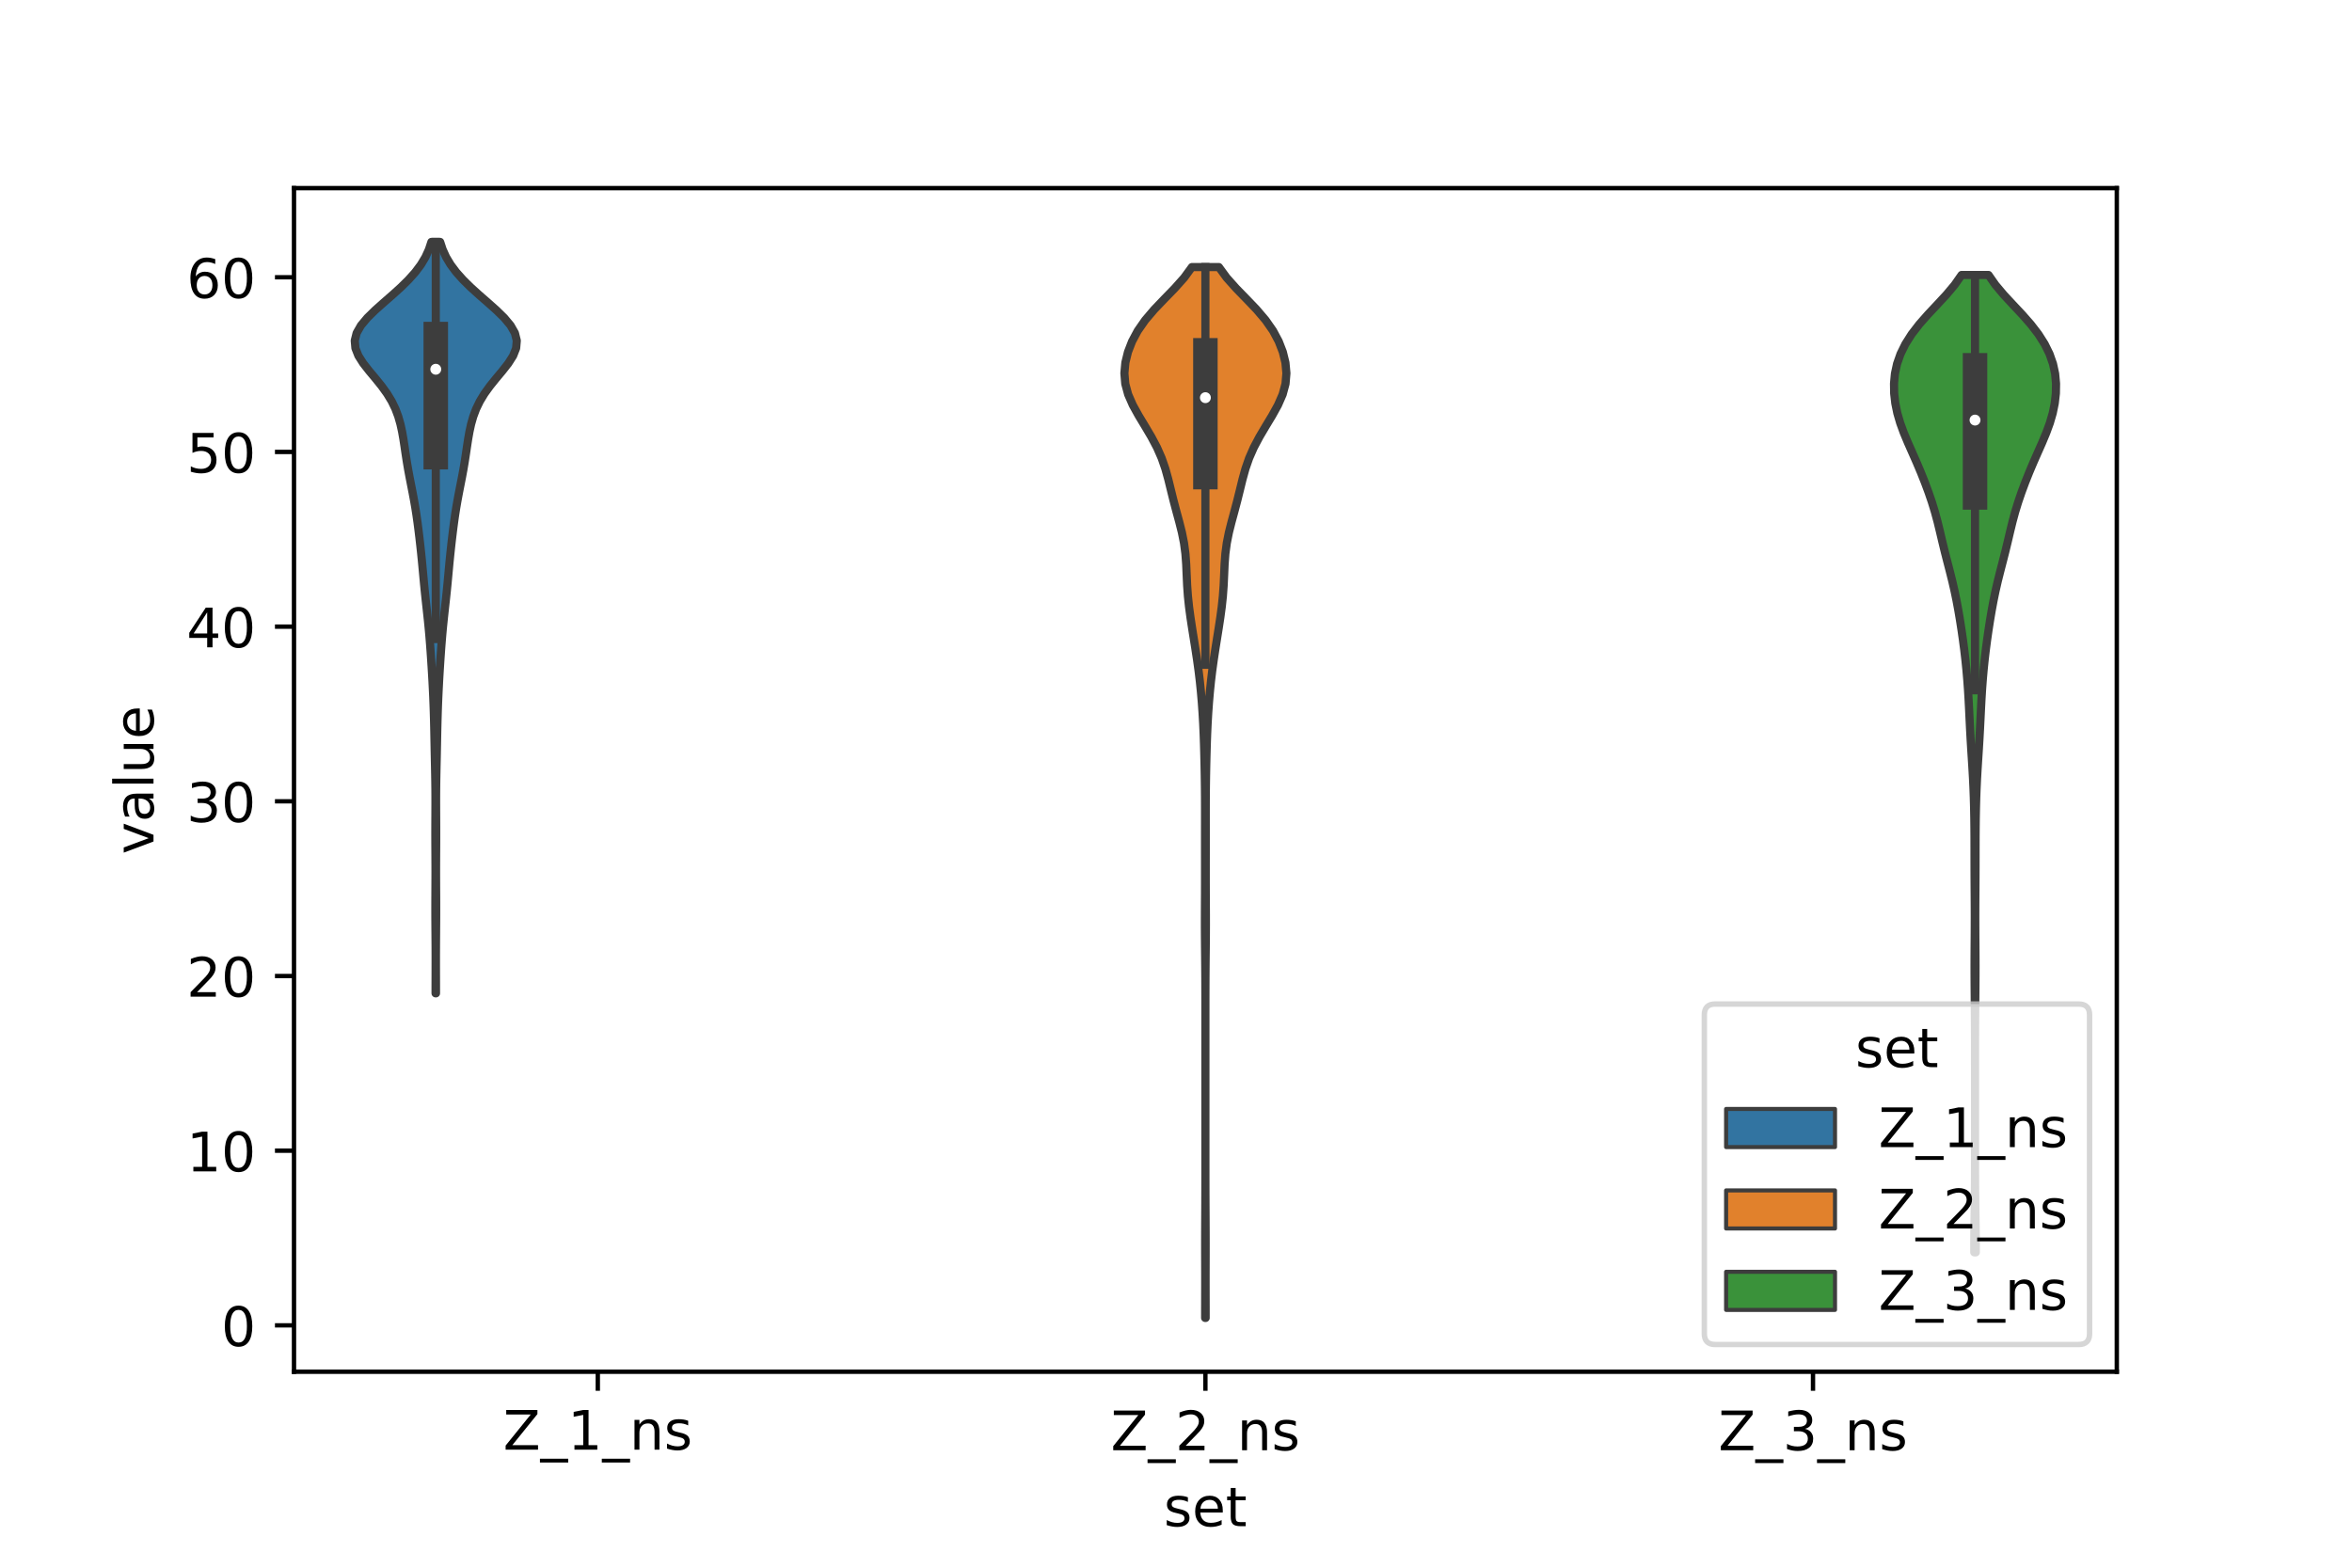 <?xml version="1.0" encoding="utf-8" standalone="no"?>
<!DOCTYPE svg PUBLIC "-//W3C//DTD SVG 1.1//EN"
  "http://www.w3.org/Graphics/SVG/1.1/DTD/svg11.dtd">
<!-- Created with matplotlib (https://matplotlib.org/) -->
<svg height="288pt" version="1.1" viewBox="0 0 432 288" width="432pt" xmlns="http://www.w3.org/2000/svg" xmlns:xlink="http://www.w3.org/1999/xlink">
 <defs>
  <style type="text/css">*{stroke-linecap:butt;stroke-linejoin:round;}</style>
 </defs>
 <g id="figure_1">
  <g id="patch_1">
   <path d="M 0 288 
L 432 288 
L 432 0 
L 0 0 
z
" style="fill:#ffffff;"/>
  </g>
  <g id="axes_1">
   <g id="patch_2">
    <path d="M 54 252 
L 388.8 252 
L 388.8 34.56 
L 54 34.56 
z
" style="fill:#ffffff;"/>
   </g>
   <g id="PolyCollection_1">
    <defs>
     <path d="M 80.079 -105.518 
L 80.001 -105.518 
L 80.002 -106.913 
L 80.006 -108.307 
L 80.01 -109.701 
L 80.012 -111.096 
L 80.012 -112.49 
L 80.007 -113.884 
L 79.999 -115.279 
L 79.988 -116.673 
L 79.977 -118.067 
L 79.968 -119.462 
L 79.965 -120.856 
L 79.967 -122.25 
L 79.973 -123.645 
L 79.981 -125.039 
L 79.987 -126.433 
L 79.99 -127.828 
L 79.987 -129.222 
L 79.981 -130.616 
L 79.972 -132.011 
L 79.965 -133.405 
L 79.962 -134.799 
L 79.964 -136.194 
L 79.97 -137.588 
L 79.977 -138.982 
L 79.982 -140.376 
L 79.981 -141.771 
L 79.971 -143.165 
L 79.953 -144.559 
L 79.928 -145.954 
L 79.899 -147.348 
L 79.868 -148.742 
L 79.839 -150.137 
L 79.812 -151.531 
L 79.785 -152.925 
L 79.756 -154.32 
L 79.722 -155.714 
L 79.682 -157.108 
L 79.634 -158.503 
L 79.578 -159.897 
L 79.513 -161.291 
L 79.442 -162.686 
L 79.363 -164.08 
L 79.278 -165.474 
L 79.189 -166.869 
L 79.094 -168.263 
L 78.991 -169.657 
L 78.879 -171.052 
L 78.755 -172.446 
L 78.617 -173.84 
L 78.469 -175.235 
L 78.316 -176.629 
L 78.163 -178.023 
L 78.017 -179.418 
L 77.88 -180.812 
L 77.751 -182.206 
L 77.623 -183.6 
L 77.491 -184.995 
L 77.35 -186.389 
L 77.2 -187.783 
L 77.041 -189.178 
L 76.873 -190.572 
L 76.693 -191.966 
L 76.496 -193.361 
L 76.278 -194.755 
L 76.036 -196.149 
L 75.774 -197.544 
L 75.501 -198.938 
L 75.228 -200.332 
L 74.969 -201.727 
L 74.732 -203.121 
L 74.516 -204.515 
L 74.311 -205.91 
L 74.099 -207.304 
L 73.854 -208.698 
L 73.549 -210.093 
L 73.151 -211.487 
L 72.628 -212.881 
L 71.952 -214.276 
L 71.107 -215.67 
L 70.102 -217.064 
L 68.978 -218.459 
L 67.812 -219.853 
L 66.719 -221.247 
L 65.832 -222.642 
L 65.281 -224.036 
L 65.16 -225.43 
L 65.51 -226.824 
L 66.306 -228.219 
L 67.471 -229.613 
L 68.894 -231.007 
L 70.458 -232.402 
L 72.055 -233.796 
L 73.597 -235.19 
L 75.015 -236.585 
L 76.262 -237.979 
L 77.308 -239.373 
L 78.144 -240.768 
L 78.779 -242.162 
L 79.237 -243.556 
L 80.843 -243.556 
L 80.843 -243.556 
L 81.301 -242.162 
L 81.936 -240.768 
L 82.772 -239.373 
L 83.818 -237.979 
L 85.065 -236.585 
L 86.483 -235.19 
L 88.025 -233.796 
L 89.622 -232.402 
L 91.186 -231.007 
L 92.609 -229.613 
L 93.774 -228.219 
L 94.57 -226.824 
L 94.92 -225.43 
L 94.799 -224.036 
L 94.248 -222.642 
L 93.361 -221.247 
L 92.268 -219.853 
L 91.102 -218.459 
L 89.978 -217.064 
L 88.973 -215.67 
L 88.128 -214.276 
L 87.452 -212.881 
L 86.929 -211.487 
L 86.531 -210.093 
L 86.226 -208.698 
L 85.981 -207.304 
L 85.769 -205.91 
L 85.564 -204.515 
L 85.348 -203.121 
L 85.111 -201.727 
L 84.852 -200.332 
L 84.579 -198.938 
L 84.306 -197.544 
L 84.044 -196.149 
L 83.802 -194.755 
L 83.584 -193.361 
L 83.387 -191.966 
L 83.207 -190.572 
L 83.039 -189.178 
L 82.88 -187.783 
L 82.73 -186.389 
L 82.589 -184.995 
L 82.457 -183.6 
L 82.329 -182.206 
L 82.2 -180.812 
L 82.063 -179.418 
L 81.917 -178.023 
L 81.764 -176.629 
L 81.611 -175.235 
L 81.463 -173.84 
L 81.325 -172.446 
L 81.201 -171.052 
L 81.089 -169.657 
L 80.986 -168.263 
L 80.891 -166.869 
L 80.802 -165.474 
L 80.717 -164.08 
L 80.638 -162.686 
L 80.567 -161.291 
L 80.502 -159.897 
L 80.446 -158.503 
L 80.398 -157.108 
L 80.358 -155.714 
L 80.324 -154.32 
L 80.295 -152.925 
L 80.268 -151.531 
L 80.241 -150.137 
L 80.212 -148.742 
L 80.181 -147.348 
L 80.152 -145.954 
L 80.127 -144.559 
L 80.109 -143.165 
L 80.099 -141.771 
L 80.098 -140.376 
L 80.103 -138.982 
L 80.11 -137.588 
L 80.116 -136.194 
L 80.118 -134.799 
L 80.115 -133.405 
L 80.108 -132.011 
L 80.099 -130.616 
L 80.093 -129.222 
L 80.09 -127.828 
L 80.093 -126.433 
L 80.099 -125.039 
L 80.107 -123.645 
L 80.113 -122.25 
L 80.115 -120.856 
L 80.112 -119.462 
L 80.103 -118.067 
L 80.092 -116.673 
L 80.081 -115.279 
L 80.073 -113.884 
L 80.068 -112.49 
L 80.068 -111.096 
L 80.07 -109.701 
L 80.074 -108.307 
L 80.078 -106.913 
L 80.079 -105.518 
z
" id="mab86540eb4" style="stroke:#3d3d3d;stroke-width:1.5;"/>
    </defs>
    <g clip-path="url(#p9c97e04cf7)">
     <use style="fill:#3274a1;stroke:#3d3d3d;stroke-width:1.5;" x="0" xlink:href="#mab86540eb4" y="288"/>
    </g>
   </g>
   <g id="PolyCollection_2">
    <defs>
     <path d="M 221.446 -45.884 
L 221.354 -45.884 
L 221.356 -47.834 
L 221.361 -49.784 
L 221.365 -51.734 
L 221.366 -53.684 
L 221.361 -55.634 
L 221.356 -57.584 
L 221.354 -59.534 
L 221.358 -61.484 
L 221.367 -63.434 
L 221.378 -65.384 
L 221.387 -67.334 
L 221.394 -69.284 
L 221.397 -71.234 
L 221.399 -73.184 
L 221.4 -75.134 
L 221.4 -77.084 
L 221.4 -79.034 
L 221.4 -80.984 
L 221.4 -82.934 
L 221.4 -84.884 
L 221.4 -86.835 
L 221.4 -88.785 
L 221.4 -90.735 
L 221.4 -92.685 
L 221.4 -94.635 
L 221.4 -96.585 
L 221.4 -98.535 
L 221.4 -100.485 
L 221.399 -102.435 
L 221.398 -104.385 
L 221.394 -106.335 
L 221.387 -108.285 
L 221.374 -110.235 
L 221.355 -112.185 
L 221.334 -114.135 
L 221.317 -116.085 
L 221.308 -118.035 
L 221.311 -119.985 
L 221.32 -121.935 
L 221.33 -123.885 
L 221.336 -125.835 
L 221.336 -127.785 
L 221.335 -129.735 
L 221.333 -131.685 
L 221.333 -133.636 
L 221.334 -135.586 
L 221.335 -137.536 
L 221.335 -139.486 
L 221.329 -141.436 
L 221.312 -143.386 
L 221.285 -145.336 
L 221.248 -147.286 
L 221.202 -149.236 
L 221.148 -151.186 
L 221.08 -153.136 
L 220.993 -155.086 
L 220.88 -157.036 
L 220.741 -158.986 
L 220.574 -160.936 
L 220.375 -162.886 
L 220.14 -164.836 
L 219.87 -166.786 
L 219.574 -168.736 
L 219.264 -170.686 
L 218.953 -172.636 
L 218.657 -174.586 
L 218.395 -176.536 
L 218.189 -178.486 
L 218.049 -180.437 
L 217.959 -182.387 
L 217.875 -184.337 
L 217.73 -186.287 
L 217.471 -188.237 
L 217.082 -190.187 
L 216.592 -192.137 
L 216.061 -194.087 
L 215.545 -196.037 
L 215.062 -197.987 
L 214.584 -199.937 
L 214.044 -201.887 
L 213.368 -203.837 
L 212.51 -205.787 
L 211.477 -207.737 
L 210.324 -209.687 
L 209.147 -211.637 
L 208.067 -213.587 
L 207.213 -215.537 
L 206.684 -217.487 
L 206.52 -219.437 
L 206.7 -221.387 
L 207.179 -223.337 
L 207.935 -225.287 
L 208.98 -227.238 
L 210.341 -229.188 
L 212 -231.138 
L 213.864 -233.088 
L 215.762 -235.038 
L 217.501 -236.988 
L 218.927 -238.938 
L 223.873 -238.938 
L 223.873 -238.938 
L 225.299 -236.988 
L 227.038 -235.038 
L 228.936 -233.088 
L 230.8 -231.138 
L 232.459 -229.188 
L 233.82 -227.238 
L 234.865 -225.287 
L 235.621 -223.337 
L 236.1 -221.387 
L 236.28 -219.437 
L 236.116 -217.487 
L 235.587 -215.537 
L 234.733 -213.587 
L 233.653 -211.637 
L 232.476 -209.687 
L 231.323 -207.737 
L 230.29 -205.787 
L 229.432 -203.837 
L 228.756 -201.887 
L 228.216 -199.937 
L 227.738 -197.987 
L 227.255 -196.037 
L 226.739 -194.087 
L 226.208 -192.137 
L 225.718 -190.187 
L 225.329 -188.237 
L 225.07 -186.287 
L 224.925 -184.337 
L 224.841 -182.387 
L 224.751 -180.437 
L 224.611 -178.486 
L 224.405 -176.536 
L 224.143 -174.586 
L 223.847 -172.636 
L 223.536 -170.686 
L 223.226 -168.736 
L 222.93 -166.786 
L 222.66 -164.836 
L 222.425 -162.886 
L 222.226 -160.936 
L 222.059 -158.986 
L 221.92 -157.036 
L 221.807 -155.086 
L 221.72 -153.136 
L 221.652 -151.186 
L 221.598 -149.236 
L 221.552 -147.286 
L 221.515 -145.336 
L 221.488 -143.386 
L 221.471 -141.436 
L 221.465 -139.486 
L 221.465 -137.536 
L 221.466 -135.586 
L 221.467 -133.636 
L 221.467 -131.685 
L 221.465 -129.735 
L 221.464 -127.785 
L 221.464 -125.835 
L 221.47 -123.885 
L 221.48 -121.935 
L 221.489 -119.985 
L 221.492 -118.035 
L 221.483 -116.085 
L 221.466 -114.135 
L 221.445 -112.185 
L 221.426 -110.235 
L 221.413 -108.285 
L 221.406 -106.335 
L 221.402 -104.385 
L 221.401 -102.435 
L 221.4 -100.485 
L 221.4 -98.535 
L 221.4 -96.585 
L 221.4 -94.635 
L 221.4 -92.685 
L 221.4 -90.735 
L 221.4 -88.785 
L 221.4 -86.835 
L 221.4 -84.884 
L 221.4 -82.934 
L 221.4 -80.984 
L 221.4 -79.034 
L 221.4 -77.084 
L 221.4 -75.134 
L 221.401 -73.184 
L 221.403 -71.234 
L 221.406 -69.284 
L 221.413 -67.334 
L 221.422 -65.384 
L 221.433 -63.434 
L 221.442 -61.484 
L 221.446 -59.534 
L 221.444 -57.584 
L 221.439 -55.634 
L 221.434 -53.684 
L 221.435 -51.734 
L 221.439 -49.784 
L 221.444 -47.834 
L 221.446 -45.884 
z
" id="mdce4018c87" style="stroke:#3d3d3d;stroke-width:1.5;"/>
    </defs>
    <g clip-path="url(#p9c97e04cf7)">
     <use style="fill:#e1812c;stroke:#3d3d3d;stroke-width:1.5;" x="0" xlink:href="#mdce4018c87" y="288"/>
    </g>
   </g>
   <g id="PolyCollection_3">
    <defs>
     <path d="M 362.896 -57.928 
L 362.624 -57.928 
L 362.621 -59.742 
L 362.633 -61.555 
L 362.658 -63.369 
L 362.687 -65.183 
L 362.713 -66.997 
L 362.734 -68.81 
L 362.747 -70.624 
L 362.754 -72.438 
L 362.758 -74.251 
L 362.759 -76.065 
L 362.76 -77.879 
L 362.76 -79.693 
L 362.76 -81.506 
L 362.76 -83.32 
L 362.76 -85.134 
L 362.76 -86.947 
L 362.76 -88.761 
L 362.76 -90.575 
L 362.76 -92.389 
L 362.759 -94.202 
L 362.757 -96.016 
L 362.753 -97.83 
L 362.745 -99.643 
L 362.734 -101.457 
L 362.719 -103.271 
L 362.703 -105.085 
L 362.687 -106.898 
L 362.676 -108.712 
L 362.672 -110.526 
L 362.677 -112.339 
L 362.688 -114.153 
L 362.701 -115.967 
L 362.71 -117.781 
L 362.714 -119.594 
L 362.71 -121.408 
L 362.7 -123.222 
L 362.688 -125.035 
L 362.677 -126.849 
L 362.67 -128.663 
L 362.667 -130.477 
L 362.665 -132.29 
L 362.661 -134.104 
L 362.649 -135.918 
L 362.627 -137.731 
L 362.592 -139.545 
L 362.542 -141.359 
L 362.475 -143.173 
L 362.39 -144.986 
L 362.287 -146.8 
L 362.173 -148.614 
L 362.057 -150.427 
L 361.948 -152.241 
L 361.85 -154.055 
L 361.76 -155.868 
L 361.673 -157.682 
L 361.579 -159.496 
L 361.47 -161.31 
L 361.338 -163.123 
L 361.181 -164.937 
L 360.997 -166.751 
L 360.786 -168.564 
L 360.55 -170.378 
L 360.291 -172.192 
L 360.009 -174.006 
L 359.704 -175.819 
L 359.368 -177.633 
L 358.993 -179.447 
L 358.576 -181.26 
L 358.121 -183.074 
L 357.651 -184.888 
L 357.188 -186.702 
L 356.748 -188.515 
L 356.321 -190.329 
L 355.879 -192.143 
L 355.388 -193.956 
L 354.832 -195.77 
L 354.211 -197.584 
L 353.535 -199.398 
L 352.813 -201.211 
L 352.046 -203.025 
L 351.246 -204.839 
L 350.443 -206.652 
L 349.684 -208.466 
L 349.02 -210.28 
L 348.491 -212.094 
L 348.118 -213.907 
L 347.91 -215.721 
L 347.88 -217.535 
L 348.048 -219.348 
L 348.44 -221.162 
L 349.076 -222.976 
L 349.968 -224.79 
L 351.118 -226.603 
L 352.514 -228.417 
L 354.109 -230.231 
L 355.812 -232.044 
L 357.494 -233.858 
L 359.021 -235.672 
L 360.287 -237.486 
L 365.233 -237.486 
L 365.233 -237.486 
L 366.499 -235.672 
L 368.026 -233.858 
L 369.708 -232.044 
L 371.411 -230.231 
L 373.006 -228.417 
L 374.402 -226.603 
L 375.552 -224.79 
L 376.444 -222.976 
L 377.08 -221.162 
L 377.472 -219.348 
L 377.64 -217.535 
L 377.61 -215.721 
L 377.402 -213.907 
L 377.029 -212.094 
L 376.5 -210.28 
L 375.836 -208.466 
L 375.077 -206.652 
L 374.274 -204.839 
L 373.474 -203.025 
L 372.707 -201.211 
L 371.985 -199.398 
L 371.309 -197.584 
L 370.688 -195.77 
L 370.132 -193.956 
L 369.641 -192.143 
L 369.199 -190.329 
L 368.772 -188.515 
L 368.332 -186.702 
L 367.869 -184.888 
L 367.399 -183.074 
L 366.944 -181.26 
L 366.527 -179.447 
L 366.152 -177.633 
L 365.816 -175.819 
L 365.511 -174.006 
L 365.229 -172.192 
L 364.97 -170.378 
L 364.734 -168.564 
L 364.523 -166.751 
L 364.339 -164.937 
L 364.182 -163.123 
L 364.05 -161.31 
L 363.941 -159.496 
L 363.847 -157.682 
L 363.76 -155.868 
L 363.67 -154.055 
L 363.572 -152.241 
L 363.463 -150.427 
L 363.347 -148.614 
L 363.233 -146.8 
L 363.13 -144.986 
L 363.045 -143.173 
L 362.978 -141.359 
L 362.928 -139.545 
L 362.893 -137.731 
L 362.871 -135.918 
L 362.859 -134.104 
L 362.855 -132.29 
L 362.853 -130.477 
L 362.85 -128.663 
L 362.843 -126.849 
L 362.832 -125.035 
L 362.82 -123.222 
L 362.81 -121.408 
L 362.806 -119.594 
L 362.81 -117.781 
L 362.819 -115.967 
L 362.832 -114.153 
L 362.843 -112.339 
L 362.848 -110.526 
L 362.844 -108.712 
L 362.833 -106.898 
L 362.817 -105.085 
L 362.801 -103.271 
L 362.786 -101.457 
L 362.775 -99.643 
L 362.767 -97.83 
L 362.763 -96.016 
L 362.761 -94.202 
L 362.76 -92.389 
L 362.76 -90.575 
L 362.76 -88.761 
L 362.76 -86.947 
L 362.76 -85.134 
L 362.76 -83.32 
L 362.76 -81.506 
L 362.76 -79.693 
L 362.76 -77.879 
L 362.761 -76.065 
L 362.762 -74.251 
L 362.766 -72.438 
L 362.773 -70.624 
L 362.786 -68.81 
L 362.807 -66.997 
L 362.833 -65.183 
L 362.862 -63.369 
L 362.887 -61.555 
L 362.899 -59.742 
L 362.896 -57.928 
z
" id="m16eeacd46e" style="stroke:#3d3d3d;stroke-width:1.5;"/>
    </defs>
    <g clip-path="url(#p9c97e04cf7)">
     <use style="fill:#3a923a;stroke:#3d3d3d;stroke-width:1.5;" x="0" xlink:href="#m16eeacd46e" y="288"/>
    </g>
   </g>
   <g id="patch_3">
    <path clip-path="url(#p9c97e04cf7)" d="M 109.8 243.482 
L 109.8 243.482 
L 109.8 243.482 
L 109.8 243.482 
z
" style="fill:#3274a1;stroke:#3d3d3d;stroke-linejoin:miter;stroke-width:0.75;"/>
   </g>
   <g id="patch_4">
    <path clip-path="url(#p9c97e04cf7)" d="M 109.8 243.482 
L 109.8 243.482 
L 109.8 243.482 
L 109.8 243.482 
z
" style="fill:#e1812c;stroke:#3d3d3d;stroke-linejoin:miter;stroke-width:0.75;"/>
   </g>
   <g id="patch_5">
    <path clip-path="url(#p9c97e04cf7)" d="M 109.8 243.482 
L 109.8 243.482 
L 109.8 243.482 
L 109.8 243.482 
z
" style="fill:#3a923a;stroke:#3d3d3d;stroke-linejoin:miter;stroke-width:0.75;"/>
   </g>
   <g id="matplotlib.axis_1">
    <g id="xtick_1">
     <g id="line2d_1">
      <defs>
       <path d="M 0 0 
L 0 3.5 
" id="mb8f0ba3ca6" style="stroke:#000000;stroke-width:0.8;"/>
      </defs>
      <g>
       <use style="stroke:#000000;stroke-width:0.8;" x="109.8" xlink:href="#mb8f0ba3ca6" y="252"/>
      </g>
     </g>
     <g id="text_1">
      <!-- Z_1_ns -->
      <g transform="translate(92.42 266.32)scale(0.1 -0.1)">
       <defs>
        <path d="M 5.609 72.906 
L 62.891 72.906 
L 62.891 65.375 
L 16.797 8.297 
L 64.016 8.297 
L 64.016 0 
L 4.5 0 
L 4.5 7.516 
L 50.594 64.594 
L 5.609 64.594 
z
" id="DejaVuSans-90"/>
        <path d="M 50.984 -16.609 
L 50.984 -23.578 
L -0.984 -23.578 
L -0.984 -16.609 
z
" id="DejaVuSans-95"/>
        <path d="M 12.406 8.297 
L 28.516 8.297 
L 28.516 63.922 
L 10.984 60.406 
L 10.984 69.391 
L 28.422 72.906 
L 38.281 72.906 
L 38.281 8.297 
L 54.391 8.297 
L 54.391 0 
L 12.406 0 
z
" id="DejaVuSans-49"/>
        <path d="M 54.891 33.016 
L 54.891 0 
L 45.906 0 
L 45.906 32.719 
Q 45.906 40.484 42.875 44.328 
Q 39.844 48.188 33.797 48.188 
Q 26.516 48.188 22.312 43.547 
Q 18.109 38.922 18.109 30.906 
L 18.109 0 
L 9.078 0 
L 9.078 54.688 
L 18.109 54.688 
L 18.109 46.188 
Q 21.344 51.125 25.703 53.562 
Q 30.078 56 35.797 56 
Q 45.219 56 50.047 50.172 
Q 54.891 44.344 54.891 33.016 
z
" id="DejaVuSans-110"/>
        <path d="M 44.281 53.078 
L 44.281 44.578 
Q 40.484 46.531 36.375 47.5 
Q 32.281 48.484 27.875 48.484 
Q 21.188 48.484 17.844 46.438 
Q 14.5 44.391 14.5 40.281 
Q 14.5 37.156 16.891 35.375 
Q 19.281 33.594 26.516 31.984 
L 29.594 31.297 
Q 39.156 29.25 43.188 25.516 
Q 47.219 21.781 47.219 15.094 
Q 47.219 7.469 41.188 3.016 
Q 35.156 -1.422 24.609 -1.422 
Q 20.219 -1.422 15.453 -0.562 
Q 10.688 0.297 5.422 2 
L 5.422 11.281 
Q 10.406 8.688 15.234 7.391 
Q 20.062 6.109 24.812 6.109 
Q 31.156 6.109 34.562 8.281 
Q 37.984 10.453 37.984 14.406 
Q 37.984 18.062 35.516 20.016 
Q 33.062 21.969 24.703 23.781 
L 21.578 24.516 
Q 13.234 26.266 9.516 29.906 
Q 5.812 33.547 5.812 39.891 
Q 5.812 47.609 11.281 51.797 
Q 16.75 56 26.812 56 
Q 31.781 56 36.172 55.266 
Q 40.578 54.547 44.281 53.078 
z
" id="DejaVuSans-115"/>
       </defs>
       <use xlink:href="#DejaVuSans-90"/>
       <use x="68.506" xlink:href="#DejaVuSans-95"/>
       <use x="118.506" xlink:href="#DejaVuSans-49"/>
       <use x="182.129" xlink:href="#DejaVuSans-95"/>
       <use x="232.129" xlink:href="#DejaVuSans-110"/>
       <use x="295.508" xlink:href="#DejaVuSans-115"/>
      </g>
     </g>
    </g>
    <g id="xtick_2">
     <g id="line2d_2">
      <g>
       <use style="stroke:#000000;stroke-width:0.8;" x="221.4" xlink:href="#mb8f0ba3ca6" y="252"/>
      </g>
     </g>
     <g id="text_2">
      <!-- Z_2_ns -->
      <g transform="translate(204.02 266.422)scale(0.1 -0.1)">
       <defs>
        <path d="M 19.188 8.297 
L 53.609 8.297 
L 53.609 0 
L 7.328 0 
L 7.328 8.297 
Q 12.938 14.109 22.625 23.891 
Q 32.328 33.688 34.812 36.531 
Q 39.547 41.844 41.422 45.531 
Q 43.312 49.219 43.312 52.781 
Q 43.312 58.594 39.234 62.25 
Q 35.156 65.922 28.609 65.922 
Q 23.969 65.922 18.812 64.312 
Q 13.672 62.703 7.812 59.422 
L 7.812 69.391 
Q 13.766 71.781 18.938 73 
Q 24.125 74.219 28.422 74.219 
Q 39.75 74.219 46.484 68.547 
Q 53.219 62.891 53.219 53.422 
Q 53.219 48.922 51.531 44.891 
Q 49.859 40.875 45.406 35.406 
Q 44.188 33.984 37.641 27.219 
Q 31.109 20.453 19.188 8.297 
z
" id="DejaVuSans-50"/>
       </defs>
       <use xlink:href="#DejaVuSans-90"/>
       <use x="68.506" xlink:href="#DejaVuSans-95"/>
       <use x="118.506" xlink:href="#DejaVuSans-50"/>
       <use x="182.129" xlink:href="#DejaVuSans-95"/>
       <use x="232.129" xlink:href="#DejaVuSans-110"/>
       <use x="295.508" xlink:href="#DejaVuSans-115"/>
      </g>
     </g>
    </g>
    <g id="xtick_3">
     <g id="line2d_3">
      <g>
       <use style="stroke:#000000;stroke-width:0.8;" x="333" xlink:href="#mb8f0ba3ca6" y="252"/>
      </g>
     </g>
     <g id="text_3">
      <!-- Z_3_ns -->
      <g transform="translate(315.62 266.422)scale(0.1 -0.1)">
       <defs>
        <path d="M 40.578 39.312 
Q 47.656 37.797 51.625 33 
Q 55.609 28.219 55.609 21.188 
Q 55.609 10.406 48.188 4.484 
Q 40.766 -1.422 27.094 -1.422 
Q 22.516 -1.422 17.656 -0.516 
Q 12.797 0.391 7.625 2.203 
L 7.625 11.719 
Q 11.719 9.328 16.594 8.109 
Q 21.484 6.891 26.812 6.891 
Q 36.078 6.891 40.938 10.547 
Q 45.797 14.203 45.797 21.188 
Q 45.797 27.641 41.281 31.266 
Q 36.766 34.906 28.719 34.906 
L 20.219 34.906 
L 20.219 43.016 
L 29.109 43.016 
Q 36.375 43.016 40.234 45.922 
Q 44.094 48.828 44.094 54.297 
Q 44.094 59.906 40.109 62.906 
Q 36.141 65.922 28.719 65.922 
Q 24.656 65.922 20.016 65.031 
Q 15.375 64.156 9.812 62.312 
L 9.812 71.094 
Q 15.438 72.656 20.344 73.438 
Q 25.25 74.219 29.594 74.219 
Q 40.828 74.219 47.359 69.109 
Q 53.906 64.016 53.906 55.328 
Q 53.906 49.266 50.438 45.094 
Q 46.969 40.922 40.578 39.312 
z
" id="DejaVuSans-51"/>
       </defs>
       <use xlink:href="#DejaVuSans-90"/>
       <use x="68.506" xlink:href="#DejaVuSans-95"/>
       <use x="118.506" xlink:href="#DejaVuSans-51"/>
       <use x="182.129" xlink:href="#DejaVuSans-95"/>
       <use x="232.129" xlink:href="#DejaVuSans-110"/>
       <use x="295.508" xlink:href="#DejaVuSans-115"/>
      </g>
     </g>
    </g>
    <g id="text_4">
     <!-- set -->
     <g transform="translate(213.759 280.378)scale(0.1 -0.1)">
      <defs>
       <path d="M 56.203 29.594 
L 56.203 25.203 
L 14.891 25.203 
Q 15.484 15.922 20.484 11.062 
Q 25.484 6.203 34.422 6.203 
Q 39.594 6.203 44.453 7.469 
Q 49.312 8.734 54.109 11.281 
L 54.109 2.781 
Q 49.266 0.734 44.188 -0.344 
Q 39.109 -1.422 33.891 -1.422 
Q 20.797 -1.422 13.156 6.188 
Q 5.516 13.812 5.516 26.812 
Q 5.516 40.234 12.766 48.109 
Q 20.016 56 32.328 56 
Q 43.359 56 49.781 48.891 
Q 56.203 41.797 56.203 29.594 
z
M 47.219 32.234 
Q 47.125 39.594 43.094 43.984 
Q 39.062 48.391 32.422 48.391 
Q 24.906 48.391 20.391 44.141 
Q 15.875 39.891 15.188 32.172 
z
" id="DejaVuSans-101"/>
       <path d="M 18.312 70.219 
L 18.312 54.688 
L 36.812 54.688 
L 36.812 47.703 
L 18.312 47.703 
L 18.312 18.016 
Q 18.312 11.328 20.141 9.422 
Q 21.969 7.516 27.594 7.516 
L 36.812 7.516 
L 36.812 0 
L 27.594 0 
Q 17.188 0 13.234 3.875 
Q 9.281 7.766 9.281 18.016 
L 9.281 47.703 
L 2.688 47.703 
L 2.688 54.688 
L 9.281 54.688 
L 9.281 70.219 
z
" id="DejaVuSans-116"/>
      </defs>
      <use xlink:href="#DejaVuSans-115"/>
      <use x="52.1" xlink:href="#DejaVuSans-101"/>
      <use x="113.623" xlink:href="#DejaVuSans-116"/>
     </g>
    </g>
   </g>
   <g id="matplotlib.axis_2">
    <g id="ytick_1">
     <g id="line2d_4">
      <defs>
       <path d="M 0 0 
L -3.5 0 
" id="m2286863a76" style="stroke:#000000;stroke-width:0.8;"/>
      </defs>
      <g>
       <use style="stroke:#000000;stroke-width:0.8;" x="54" xlink:href="#m2286863a76" y="243.482"/>
      </g>
     </g>
     <g id="text_5">
      <!-- 0 -->
      <g transform="translate(40.638 247.281)scale(0.1 -0.1)">
       <defs>
        <path d="M 31.781 66.406 
Q 24.172 66.406 20.328 58.906 
Q 16.5 51.422 16.5 36.375 
Q 16.5 21.391 20.328 13.891 
Q 24.172 6.391 31.781 6.391 
Q 39.453 6.391 43.281 13.891 
Q 47.125 21.391 47.125 36.375 
Q 47.125 51.422 43.281 58.906 
Q 39.453 66.406 31.781 66.406 
z
M 31.781 74.219 
Q 44.047 74.219 50.516 64.516 
Q 56.984 54.828 56.984 36.375 
Q 56.984 17.969 50.516 8.266 
Q 44.047 -1.422 31.781 -1.422 
Q 19.531 -1.422 13.062 8.266 
Q 6.594 17.969 6.594 36.375 
Q 6.594 54.828 13.062 64.516 
Q 19.531 74.219 31.781 74.219 
z
" id="DejaVuSans-48"/>
       </defs>
       <use xlink:href="#DejaVuSans-48"/>
      </g>
     </g>
    </g>
    <g id="ytick_2">
     <g id="line2d_5">
      <g>
       <use style="stroke:#000000;stroke-width:0.8;" x="54" xlink:href="#m2286863a76" y="211.391"/>
      </g>
     </g>
     <g id="text_6">
      <!-- 10 -->
      <g transform="translate(34.275 215.19)scale(0.1 -0.1)">
       <use xlink:href="#DejaVuSans-49"/>
       <use x="63.623" xlink:href="#DejaVuSans-48"/>
      </g>
     </g>
    </g>
    <g id="ytick_3">
     <g id="line2d_6">
      <g>
       <use style="stroke:#000000;stroke-width:0.8;" x="54" xlink:href="#m2286863a76" y="179.3"/>
      </g>
     </g>
     <g id="text_7">
      <!-- 20 -->
      <g transform="translate(34.275 183.099)scale(0.1 -0.1)">
       <use xlink:href="#DejaVuSans-50"/>
       <use x="63.623" xlink:href="#DejaVuSans-48"/>
      </g>
     </g>
    </g>
    <g id="ytick_4">
     <g id="line2d_7">
      <g>
       <use style="stroke:#000000;stroke-width:0.8;" x="54" xlink:href="#m2286863a76" y="147.209"/>
      </g>
     </g>
     <g id="text_8">
      <!-- 30 -->
      <g transform="translate(34.275 151.008)scale(0.1 -0.1)">
       <use xlink:href="#DejaVuSans-51"/>
       <use x="63.623" xlink:href="#DejaVuSans-48"/>
      </g>
     </g>
    </g>
    <g id="ytick_5">
     <g id="line2d_8">
      <g>
       <use style="stroke:#000000;stroke-width:0.8;" x="54" xlink:href="#m2286863a76" y="115.118"/>
      </g>
     </g>
     <g id="text_9">
      <!-- 40 -->
      <g transform="translate(34.275 118.917)scale(0.1 -0.1)">
       <defs>
        <path d="M 37.797 64.312 
L 12.891 25.391 
L 37.797 25.391 
z
M 35.203 72.906 
L 47.609 72.906 
L 47.609 25.391 
L 58.016 25.391 
L 58.016 17.188 
L 47.609 17.188 
L 47.609 0 
L 37.797 0 
L 37.797 17.188 
L 4.891 17.188 
L 4.891 26.703 
z
" id="DejaVuSans-52"/>
       </defs>
       <use xlink:href="#DejaVuSans-52"/>
       <use x="63.623" xlink:href="#DejaVuSans-48"/>
      </g>
     </g>
    </g>
    <g id="ytick_6">
     <g id="line2d_9">
      <g>
       <use style="stroke:#000000;stroke-width:0.8;" x="54" xlink:href="#m2286863a76" y="83.027"/>
      </g>
     </g>
     <g id="text_10">
      <!-- 50 -->
      <g transform="translate(34.275 86.826)scale(0.1 -0.1)">
       <defs>
        <path d="M 10.797 72.906 
L 49.516 72.906 
L 49.516 64.594 
L 19.828 64.594 
L 19.828 46.734 
Q 21.969 47.469 24.109 47.828 
Q 26.266 48.188 28.422 48.188 
Q 40.625 48.188 47.75 41.5 
Q 54.891 34.812 54.891 23.391 
Q 54.891 11.625 47.562 5.094 
Q 40.234 -1.422 26.906 -1.422 
Q 22.312 -1.422 17.547 -0.641 
Q 12.797 0.141 7.719 1.703 
L 7.719 11.625 
Q 12.109 9.234 16.797 8.062 
Q 21.484 6.891 26.703 6.891 
Q 35.156 6.891 40.078 11.328 
Q 45.016 15.766 45.016 23.391 
Q 45.016 31 40.078 35.438 
Q 35.156 39.891 26.703 39.891 
Q 22.75 39.891 18.812 39.016 
Q 14.891 38.141 10.797 36.281 
z
" id="DejaVuSans-53"/>
       </defs>
       <use xlink:href="#DejaVuSans-53"/>
       <use x="63.623" xlink:href="#DejaVuSans-48"/>
      </g>
     </g>
    </g>
    <g id="ytick_7">
     <g id="line2d_10">
      <g>
       <use style="stroke:#000000;stroke-width:0.8;" x="54" xlink:href="#m2286863a76" y="50.936"/>
      </g>
     </g>
     <g id="text_11">
      <!-- 60 -->
      <g transform="translate(34.275 54.735)scale(0.1 -0.1)">
       <defs>
        <path d="M 33.016 40.375 
Q 26.375 40.375 22.484 35.828 
Q 18.609 31.297 18.609 23.391 
Q 18.609 15.531 22.484 10.953 
Q 26.375 6.391 33.016 6.391 
Q 39.656 6.391 43.531 10.953 
Q 47.406 15.531 47.406 23.391 
Q 47.406 31.297 43.531 35.828 
Q 39.656 40.375 33.016 40.375 
z
M 52.594 71.297 
L 52.594 62.312 
Q 48.875 64.062 45.094 64.984 
Q 41.312 65.922 37.594 65.922 
Q 27.828 65.922 22.672 59.328 
Q 17.531 52.734 16.797 39.406 
Q 19.672 43.656 24.016 45.922 
Q 28.375 48.188 33.594 48.188 
Q 44.578 48.188 50.953 41.516 
Q 57.328 34.859 57.328 23.391 
Q 57.328 12.156 50.688 5.359 
Q 44.047 -1.422 33.016 -1.422 
Q 20.359 -1.422 13.672 8.266 
Q 6.984 17.969 6.984 36.375 
Q 6.984 53.656 15.188 63.938 
Q 23.391 74.219 37.203 74.219 
Q 40.922 74.219 44.703 73.484 
Q 48.484 72.75 52.594 71.297 
z
" id="DejaVuSans-54"/>
       </defs>
       <use xlink:href="#DejaVuSans-54"/>
       <use x="63.623" xlink:href="#DejaVuSans-48"/>
      </g>
     </g>
    </g>
    <g id="text_12">
     <!-- value -->
     <g transform="translate(28.195 156.938)rotate(-90)scale(0.1 -0.1)">
      <defs>
       <path d="M 2.984 54.688 
L 12.5 54.688 
L 29.594 8.797 
L 46.688 54.688 
L 56.203 54.688 
L 35.688 0 
L 23.484 0 
z
" id="DejaVuSans-118"/>
       <path d="M 34.281 27.484 
Q 23.391 27.484 19.188 25 
Q 14.984 22.516 14.984 16.5 
Q 14.984 11.719 18.141 8.906 
Q 21.297 6.109 26.703 6.109 
Q 34.188 6.109 38.703 11.406 
Q 43.219 16.703 43.219 25.484 
L 43.219 27.484 
z
M 52.203 31.203 
L 52.203 0 
L 43.219 0 
L 43.219 8.297 
Q 40.141 3.328 35.547 0.953 
Q 30.953 -1.422 24.312 -1.422 
Q 15.922 -1.422 10.953 3.297 
Q 6 8.016 6 15.922 
Q 6 25.141 12.172 29.828 
Q 18.359 34.516 30.609 34.516 
L 43.219 34.516 
L 43.219 35.406 
Q 43.219 41.609 39.141 45 
Q 35.062 48.391 27.688 48.391 
Q 23 48.391 18.547 47.266 
Q 14.109 46.141 10.016 43.891 
L 10.016 52.203 
Q 14.938 54.109 19.578 55.047 
Q 24.219 56 28.609 56 
Q 40.484 56 46.344 49.844 
Q 52.203 43.703 52.203 31.203 
z
" id="DejaVuSans-97"/>
       <path d="M 9.422 75.984 
L 18.406 75.984 
L 18.406 0 
L 9.422 0 
z
" id="DejaVuSans-108"/>
       <path d="M 8.5 21.578 
L 8.5 54.688 
L 17.484 54.688 
L 17.484 21.922 
Q 17.484 14.156 20.5 10.266 
Q 23.531 6.391 29.594 6.391 
Q 36.859 6.391 41.078 11.031 
Q 45.312 15.672 45.312 23.688 
L 45.312 54.688 
L 54.297 54.688 
L 54.297 0 
L 45.312 0 
L 45.312 8.406 
Q 42.047 3.422 37.719 1 
Q 33.406 -1.422 27.688 -1.422 
Q 18.266 -1.422 13.375 4.438 
Q 8.5 10.297 8.5 21.578 
z
M 31.109 56 
z
" id="DejaVuSans-117"/>
      </defs>
      <use xlink:href="#DejaVuSans-118"/>
      <use x="59.18" xlink:href="#DejaVuSans-97"/>
      <use x="120.459" xlink:href="#DejaVuSans-108"/>
      <use x="148.242" xlink:href="#DejaVuSans-117"/>
      <use x="211.621" xlink:href="#DejaVuSans-101"/>
     </g>
    </g>
   </g>
   <g id="line2d_11">
    <path clip-path="url(#p9c97e04cf7)" d="M 80.04 117.396 
L 80.04 44.444 
" style="fill:none;stroke:#3d3d3d;stroke-linecap:square;stroke-width:1.5;"/>
   </g>
   <g id="line2d_12">
    <path clip-path="url(#p9c97e04cf7)" d="M 80.04 83.994 
L 80.04 61.376 
" style="fill:none;stroke:#3d3d3d;stroke-linecap:square;stroke-width:4.5;"/>
   </g>
   <g id="line2d_13">
    <path clip-path="url(#p9c97e04cf7)" d="M 221.4 122.125 
L 221.4 49.062 
" style="fill:none;stroke:#3d3d3d;stroke-linecap:square;stroke-width:1.5;"/>
   </g>
   <g id="line2d_14">
    <path clip-path="url(#p9c97e04cf7)" d="M 221.4 87.653 
L 221.4 64.355 
" style="fill:none;stroke:#3d3d3d;stroke-linecap:square;stroke-width:4.5;"/>
   </g>
   <g id="line2d_15">
    <path clip-path="url(#p9c97e04cf7)" d="M 362.76 126.808 
L 362.76 50.514 
" style="fill:none;stroke:#3d3d3d;stroke-linecap:square;stroke-width:1.5;"/>
   </g>
   <g id="line2d_16">
    <path clip-path="url(#p9c97e04cf7)" d="M 362.76 91.39 
L 362.76 67.106 
" style="fill:none;stroke:#3d3d3d;stroke-linecap:square;stroke-width:4.5;"/>
   </g>
   <g id="patch_6">
    <path d="M 54 252 
L 54 34.56 
" style="fill:none;stroke:#000000;stroke-linecap:square;stroke-linejoin:miter;stroke-width:0.8;"/>
   </g>
   <g id="patch_7">
    <path d="M 388.8 252 
L 388.8 34.56 
" style="fill:none;stroke:#000000;stroke-linecap:square;stroke-linejoin:miter;stroke-width:0.8;"/>
   </g>
   <g id="patch_8">
    <path d="M 54 252 
L 388.8 252 
" style="fill:none;stroke:#000000;stroke-linecap:square;stroke-linejoin:miter;stroke-width:0.8;"/>
   </g>
   <g id="patch_9">
    <path d="M 54 34.56 
L 388.8 34.56 
" style="fill:none;stroke:#000000;stroke-linecap:square;stroke-linejoin:miter;stroke-width:0.8;"/>
   </g>
   <g id="PathCollection_1">
    <defs>
     <path d="M 0 1.5 
C 0.398 1.5 0.779 1.342 1.061 1.061 
C 1.342 0.779 1.5 0.398 1.5 0 
C 1.5 -0.398 1.342 -0.779 1.061 -1.061 
C 0.779 -1.342 0.398 -1.5 0 -1.5 
C -0.398 -1.5 -0.779 -1.342 -1.061 -1.061 
C -1.342 -0.779 -1.5 -0.398 -1.5 0 
C -1.5 0.398 -1.342 0.779 -1.061 1.061 
C -0.779 1.342 -0.398 1.5 0 1.5 
z
" id="m9028bd35e6" style="stroke:#3d3d3d;"/>
    </defs>
    <g clip-path="url(#p9c97e04cf7)">
     <use style="fill:#ffffff;stroke:#3d3d3d;" x="80.04" xlink:href="#m9028bd35e6" y="67.835"/>
    </g>
   </g>
   <g id="PathCollection_2">
    <g clip-path="url(#p9c97e04cf7)">
     <use style="fill:#ffffff;stroke:#3d3d3d;" x="221.4" xlink:href="#m9028bd35e6" y="73.056"/>
    </g>
   </g>
   <g id="PathCollection_3">
    <g clip-path="url(#p9c97e04cf7)">
     <use style="fill:#ffffff;stroke:#3d3d3d;" x="362.76" xlink:href="#m9028bd35e6" y="77.174"/>
    </g>
   </g>
   <g id="legend_1">
    <g id="patch_10">
     <path d="M 315.041 247 
L 381.8 247 
Q 383.8 247 383.8 245 
L 383.8 186.453 
Q 383.8 184.453 381.8 184.453 
L 315.041 184.453 
Q 313.041 184.453 313.041 186.453 
L 313.041 245 
Q 313.041 247 315.041 247 
z
" style="fill:#ffffff;opacity:0.8;stroke:#cccccc;stroke-linejoin:miter;"/>
    </g>
    <g id="text_13">
     <!-- set -->
     <g transform="translate(340.779 196.052)scale(0.1 -0.1)">
      <use xlink:href="#DejaVuSans-115"/>
      <use x="52.1" xlink:href="#DejaVuSans-101"/>
      <use x="113.623" xlink:href="#DejaVuSans-116"/>
     </g>
    </g>
    <g id="patch_11">
     <path d="M 317.041 210.73 
L 337.041 210.73 
L 337.041 203.73 
L 317.041 203.73 
z
" style="fill:#3274a1;stroke:#3d3d3d;stroke-linejoin:miter;stroke-width:0.75;"/>
    </g>
    <g id="text_14">
     <!-- Z_1_ns -->
     <g transform="translate(345.041 210.73)scale(0.1 -0.1)">
      <use xlink:href="#DejaVuSans-90"/>
      <use x="68.506" xlink:href="#DejaVuSans-95"/>
      <use x="118.506" xlink:href="#DejaVuSans-49"/>
      <use x="182.129" xlink:href="#DejaVuSans-95"/>
      <use x="232.129" xlink:href="#DejaVuSans-110"/>
      <use x="295.508" xlink:href="#DejaVuSans-115"/>
     </g>
    </g>
    <g id="patch_12">
     <path d="M 317.041 225.686 
L 337.041 225.686 
L 337.041 218.686 
L 317.041 218.686 
z
" style="fill:#e1812c;stroke:#3d3d3d;stroke-linejoin:miter;stroke-width:0.75;"/>
    </g>
    <g id="text_15">
     <!-- Z_2_ns -->
     <g transform="translate(345.041 225.686)scale(0.1 -0.1)">
      <use xlink:href="#DejaVuSans-90"/>
      <use x="68.506" xlink:href="#DejaVuSans-95"/>
      <use x="118.506" xlink:href="#DejaVuSans-50"/>
      <use x="182.129" xlink:href="#DejaVuSans-95"/>
      <use x="232.129" xlink:href="#DejaVuSans-110"/>
      <use x="295.508" xlink:href="#DejaVuSans-115"/>
     </g>
    </g>
    <g id="patch_13">
     <path d="M 317.041 240.642 
L 337.041 240.642 
L 337.041 233.642 
L 317.041 233.642 
z
" style="fill:#3a923a;stroke:#3d3d3d;stroke-linejoin:miter;stroke-width:0.75;"/>
    </g>
    <g id="text_16">
     <!-- Z_3_ns -->
     <g transform="translate(345.041 240.642)scale(0.1 -0.1)">
      <use xlink:href="#DejaVuSans-90"/>
      <use x="68.506" xlink:href="#DejaVuSans-95"/>
      <use x="118.506" xlink:href="#DejaVuSans-51"/>
      <use x="182.129" xlink:href="#DejaVuSans-95"/>
      <use x="232.129" xlink:href="#DejaVuSans-110"/>
      <use x="295.508" xlink:href="#DejaVuSans-115"/>
     </g>
    </g>
   </g>
  </g>
 </g>
 <defs>
  <clipPath id="p9c97e04cf7">
   <rect height="217.44" width="334.8" x="54" y="34.56"/>
  </clipPath>
 </defs>
</svg>
